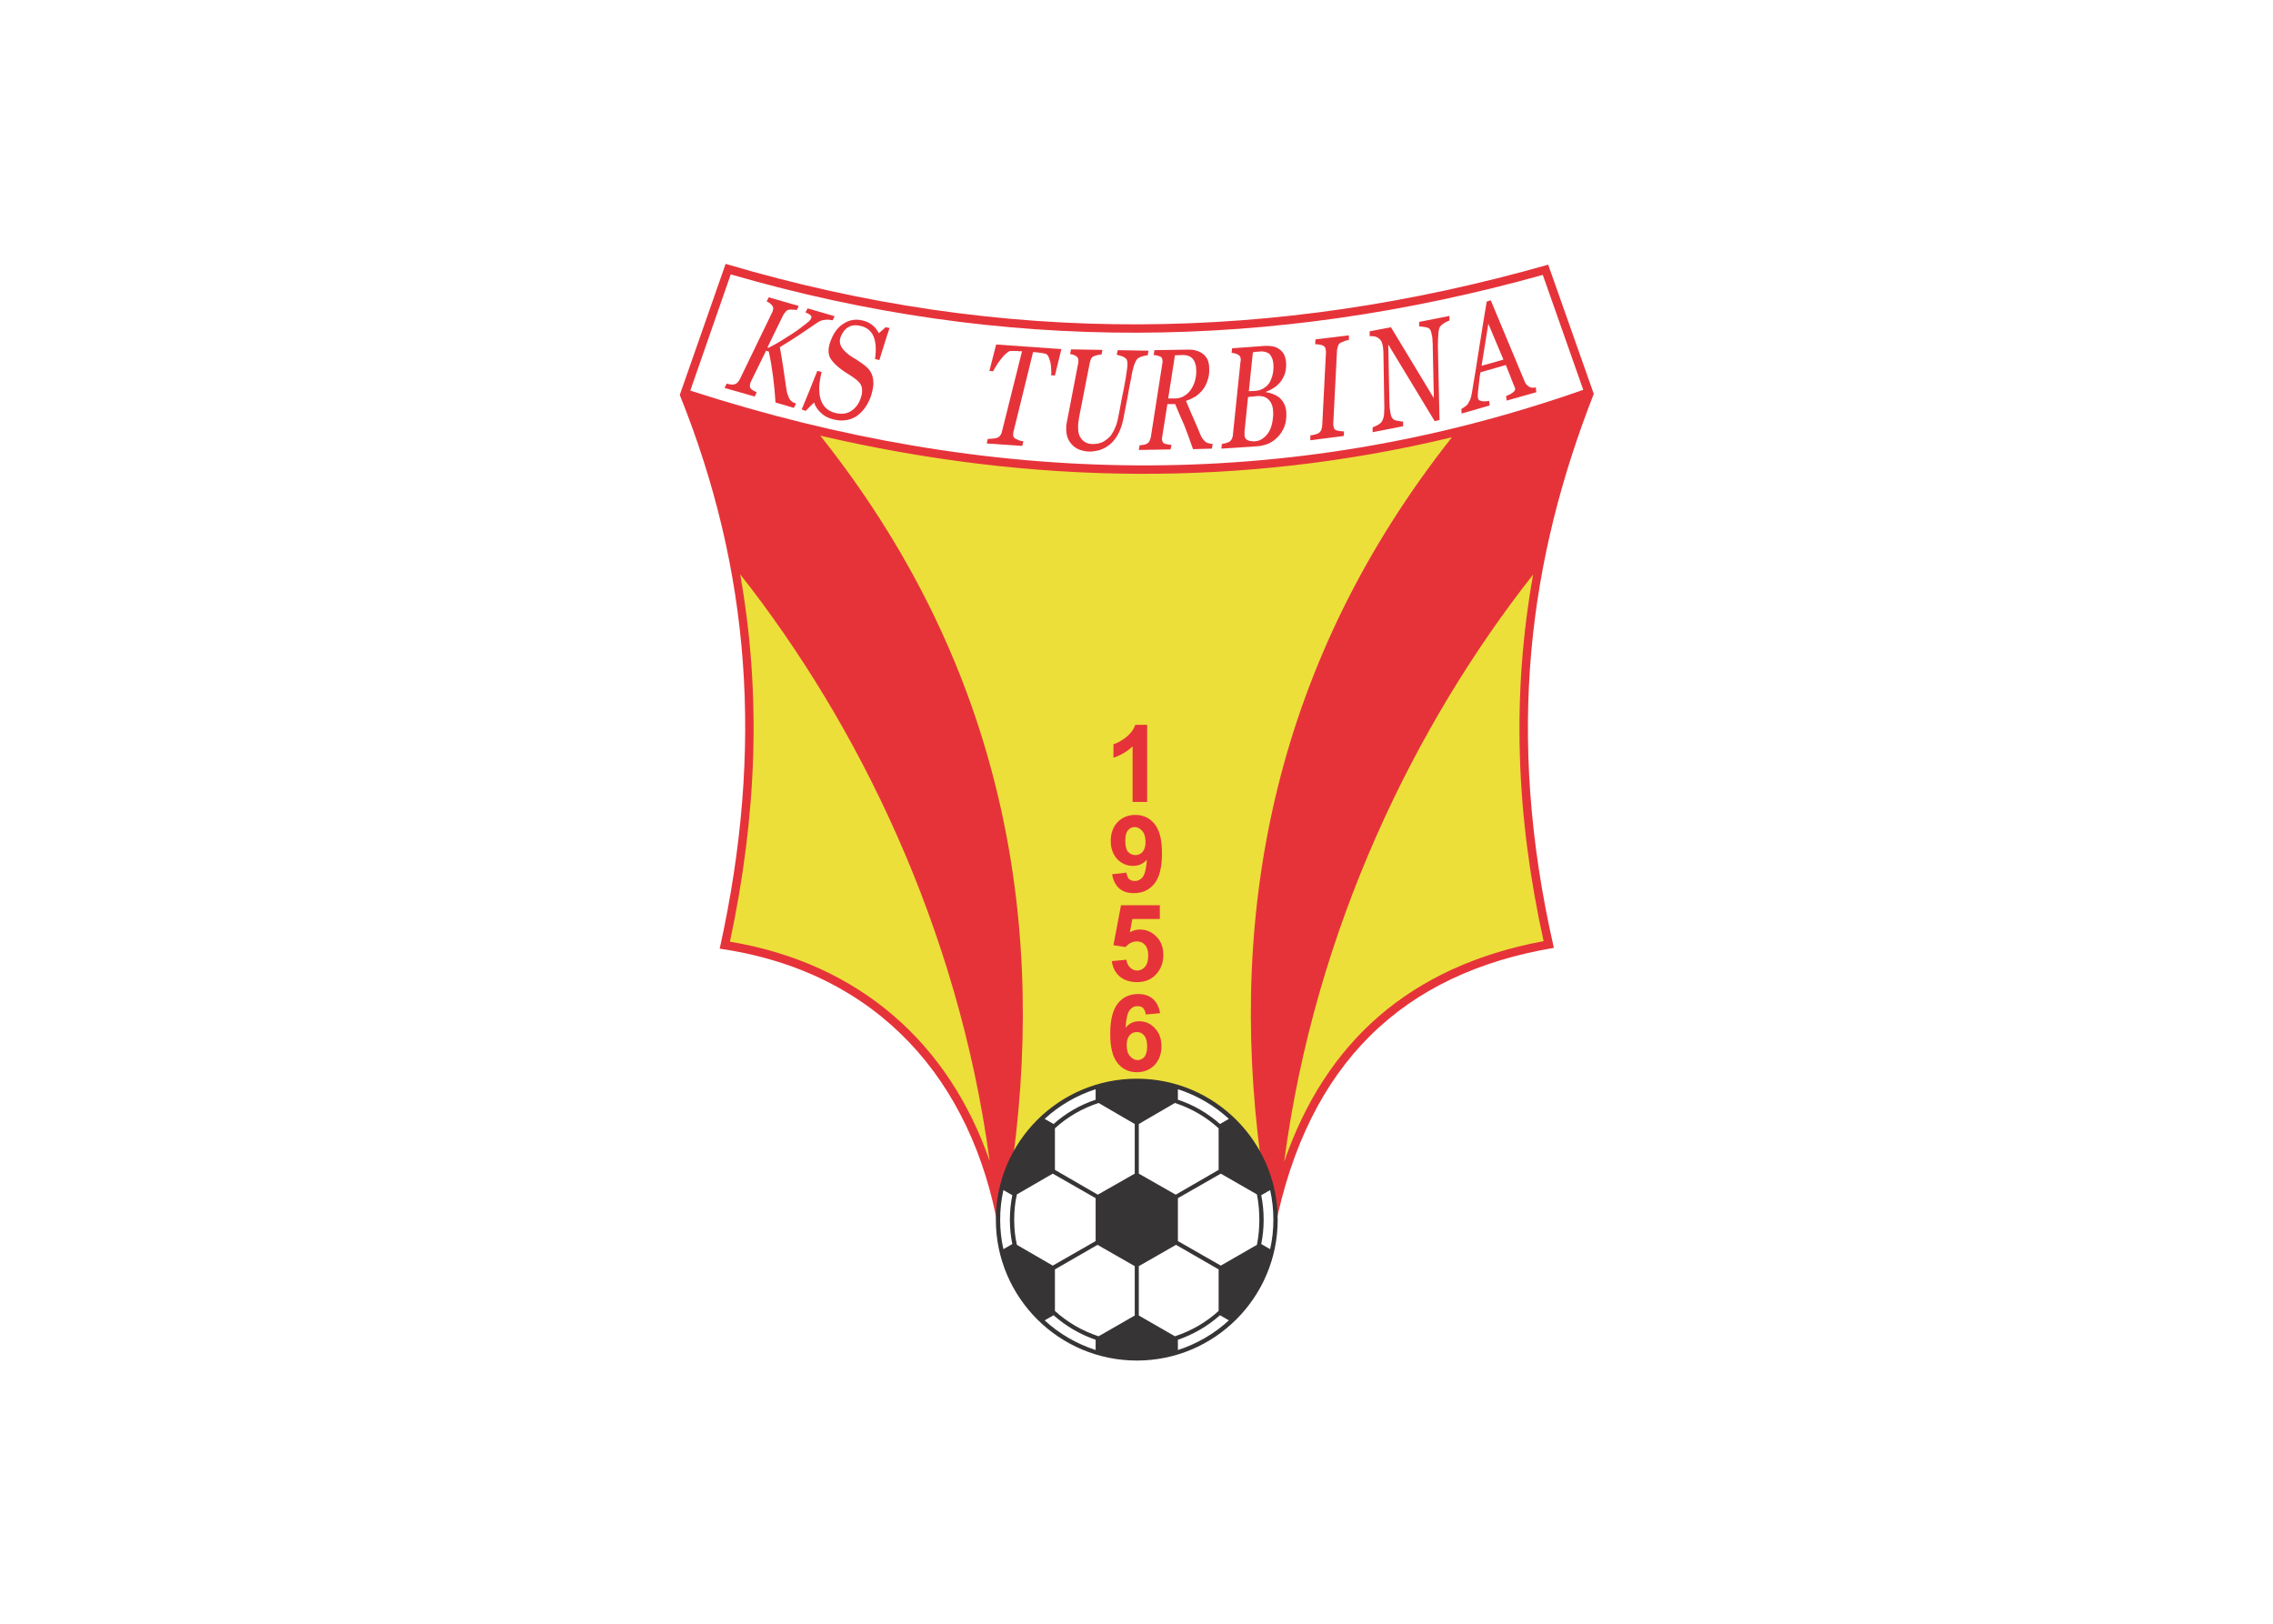 <svg clip-rule="evenodd" fill-rule="evenodd" stroke-linejoin="round" stroke-miterlimit="2" viewBox="0 0 560 400" xmlns="http://www.w3.org/2000/svg"><g transform="matrix(.78 0 0 .78 167.471 65)"><path d="m2.905 41.315c21.467 57.33 24.278 113.894 11.5 173.609 46.852 7.922 76.667 39.186 86.464 84.59 1.192-23.001 20.189-41.23 43.53-41.23 23.596 0 42.933 18.826 43.53 42.422 9.626-48.3 38.163-77.178 86.378-86.208-13.289-60.226-9.711-115.938 12.693-173.438-49.664 16.44-94.727 24.448-142.857 23.937-38.419-.426-81.949-4.941-141.238-23.682z" fill="#ecdf3a"/><path d="m.008 41.4 14.482-41.4c87.742 26.067 173.524 24.789 259.817.256l14.397 40.804c-20.19 51.622-28.197 106.738-12.608 174.971-47.704 8.008-77.69 36.46-88.167 88.764h-.086c.086-.937.086-1.959.086-2.896 0-6.985-1.619-13.545-4.43-19.337-10.648-79.99 5.196-157.935 60.397-227.787-66.275 15.929-132.89 14.992-199.506-.512 55.627 69.938 71.471 148.054 60.908 228.214-2.896 5.792-4.515 12.437-4.515 19.422 0 1.022 0 2.13.086 3.152h-.171c-8.263-47.108-37.993-81.523-88.082-88.764 14.056-63.463 9.626-119.601-12.608-174.887zm269.529 56.734c-36.971 46.938-68.916 111.594-78.627 185.45 13.034-37.737 39.612-61.76 81.949-69.682-8.859-40.123-10.052-77.945-3.322-115.768zm-250.447-.085c36.971 46.852 68.916 111.508 78.797 185.279-12.778-36.885-40.804-62.356-82.034-69.256 8.519-39.867 9.967-78.03 3.237-116.023zm-15.759-58.012c94.13 30.412 188.431 32.627 282.05-.255l-12.778-36.289c-85.867 23.937-170.627 24.789-256.494-.171z" fill="#e6333a"/><path d="m144.399 257.347c24.533 0 44.467 19.933 44.467 44.552 0 24.533-19.934 44.467-44.467 44.467-24.619 0-44.553-19.934-44.553-44.467 0-24.619 19.934-44.552 44.553-44.552zm-12.438 52.474-13.459 7.752v13.119c3.919 3.578 8.604 6.304 13.8 8.007l11.415-6.559v-15.589zm-14.14 6.56 13.544-7.752v-13.545l-13.544-7.752-11.33 6.559c-.596 2.556-.852 5.282-.852 8.008s.256 5.367.852 7.922zm.681-30.241 13.545 7.837 11.67-6.645v-15.674l-11.415-6.645c-5.196 1.704-9.881 4.43-13.8 8.008zm26.493-14.482v15.674l11.67 6.645 13.545-7.837v-13.119c-3.919-3.578-8.604-6.304-13.8-8.008zm25.896 15.674-13.544 7.752v13.545l13.544 7.752 11.415-6.56c.511-2.555.767-5.196.767-7.922s-.256-5.452-.767-8.008zm-.681 30.241-13.459-7.752-11.756 6.73v15.589l11.415 6.559c5.196-1.703 9.881-4.429 13.8-8.007zm-52.134 14.482-2.811 1.618c4.515 4.174 10.052 7.411 16.1 9.371v-3.237c-4.941-1.704-9.455-4.345-13.289-7.752zm-15.844-20.871 2.811-1.618c-.511-2.471-.767-5.112-.767-7.667 0-2.641.256-5.196.767-7.752l-2.811-1.619c-.682 3.067-1.023 6.134-1.023 9.371 0 3.152.341 6.304 1.023 9.285zm13.033-41.145 2.811 1.619c3.834-3.408 8.348-6.048 13.289-7.667v-3.322c-6.048 1.959-11.585 5.196-16.1 9.37zm42.082-9.37v3.322c4.941 1.619 9.455 4.259 13.289 7.667l2.811-1.619c-4.515-4.174-10.052-7.411-16.1-9.37zm29.133 31.859-2.811 1.619c.511 2.556.767 5.111.767 7.752 0 2.555-.256 5.196-.767 7.667l2.811 1.618c.682-2.981 1.023-6.133 1.023-9.285 0-3.237-.341-6.304-1.023-9.371zm-13.033 41.145-2.811-1.618c-3.834 3.407-8.348 6.048-13.289 7.752v3.237c6.048-1.96 11.585-5.197 16.1-9.371z" fill="#373435"/><g fill="#e6333a"><path d="m48.905 16.526-.596 1.278c-.085 0-.256 0-.682-.085-.34-.086-.681-.086-1.107-.086s-.937.086-1.363.171c-.511.085-.937.341-1.448.596-1.874 1.278-3.919 2.641-6.048 4.089-2.215 1.448-4.174 2.726-6.049 3.833.426 2.215.767 4.43 1.108 6.645.341 2.13.596 4.344.937 6.389.085.767.255 1.533.511 2.13.17.596.426 1.107.681 1.448.171.255.512.511.852.766.426.171.767.341 1.023.426l-.682 1.363-5.793-1.703c-.17-2.726-.425-5.367-.766-8.093-.341-2.641-.767-5.282-1.363-8.008l-.852-.255-4.77 9.711c0 .085-.086.17-.086.256-.085.17-.085.255-.17.426-.085.34-.085.596-.085.851 0 .256.085.512.341.767.085.085.34.341.766.596.511.256.852.426 1.022.511l-.596 1.363-9.541-2.725.682-1.363c.255.085.681.17 1.192.255.426.085.852.085 1.023 0 .511-.085.851-.255 1.192-.596.256-.256.511-.682.767-1.108l10.137-20.955c.085-.086.085-.256.17-.341 0-.085.086-.256.086-.341.085-.341.17-.596.085-.852 0-.255-.085-.511-.256-.681-.17-.256-.426-.426-.766-.767-.341-.255-.682-.426-1.023-.596l.682-1.278 9.455 2.726-.596 1.278c-.341-.085-.767-.085-1.192-.085-.512-.086-.938-.086-1.193 0-.426 0-.852.255-1.107.596-.341.341-.597.767-.852 1.193l-4.941 10.137.341.085c1.959-.937 3.918-2.13 5.877-3.408 2.045-1.192 3.663-2.385 4.941-3.407.852-.596 1.448-1.107 1.96-1.533.425-.426.681-.852.766-1.193.085-.256 0-.511-.341-.767-.34-.34-.851-.596-1.533-.852l.682-1.277z"/><path d="m120.547 26.919-2.045 8.348-1.193-.085c.086-.511.086-1.193 0-1.959 0-.767-.085-1.534-.255-2.13-.17-.682-.341-1.278-.596-1.789-.256-.511-.597-.852-1.023-.937-.34-.085-.766-.17-1.277-.256-.512-.085-1.023-.085-1.449-.17l-1.107-.085-6.133 24.959c-.086.171-.086.256-.086.426 0 .171-.085.256-.085.426 0 .341 0 .596.085.852.086.256.256.426.597.681.17.086.596.256 1.107.512.596.17 1.108.34 1.448.34l-.34 1.448-11.245-.766.341-1.448c.341 0 .852 0 1.533-.086.596-.085 1.108-.085 1.363-.255.511-.17.852-.426 1.108-.852.255-.341.425-.767.511-1.278l6.303-25.215h-.937c-.34-.085-.766-.085-1.277-.085h-1.534c-.341.085-.766.341-1.363.852-.511.426-1.022 1.022-1.533 1.704-.596.681-1.022 1.363-1.448 2.044-.426.682-.767 1.278-1.023 1.789l-1.192-.085 2.13-8.348z"/><path d="m129.406 59.289c-2.3-.085-4.174-.766-5.452-2.129-1.278-1.278-1.959-3.067-1.874-5.197v-.937c.085-.255.085-.596.17-.937l3.578-18.57c.085-.171.085-.256.085-.426v-.341c0-.255 0-.596-.085-.852-.17-.255-.256-.511-.511-.681-.256-.171-.596-.341-.937-.511-.426-.086-.767-.171-1.108-.256l.341-1.448 9.882.17-.256 1.448c-.341 0-.766.086-1.278.171-.425.17-.851.255-1.107.341-.426.17-.767.511-.937.851-.17.426-.341.852-.426 1.363l-3.407 17.378c0 .426-.086.852-.171 1.278-.085.511-.085.937-.085 1.363 0 .767 0 1.448.17 2.045.086.596.341 1.107.767 1.703.341.511.767.937 1.448 1.278.597.341 1.363.511 2.3.511 1.278 0 2.385-.255 3.323-.766.851-.512 1.618-1.108 2.3-1.875.511-.766 1.022-1.618 1.363-2.47.425-.937.681-1.789.851-2.641.426-2.129.852-4.174 1.193-6.218.426-1.96.852-4.174 1.278-6.56.17-1.192.341-2.129.426-2.896.085-.681.17-1.278.17-1.789 0-.426-.085-.767-.085-1.022-.085-.256-.17-.511-.341-.682-.341-.34-.852-.681-1.448-.851-.682-.256-1.193-.341-1.533-.426l.34-1.449 9.712.171-.256 1.448c-.341 0-.767.085-1.448.256-.682.17-1.193.426-1.619.681-.426.341-.852 1.107-1.277 2.3-.341 1.193-.682 2.47-.852 3.833-.426 2.045-.852 4.175-1.193 6.304-.426 2.13-.852 4.515-1.363 6.985-.426 2.045-1.107 3.749-1.874 5.026-.852 1.363-1.704 2.386-2.726 3.067-.937.767-1.959 1.193-2.981 1.533-1.023.256-2.045.426-3.067.426z"/><path d="m168.336 56.904-.256 1.448-5.963.171c-1.022-2.982-1.959-5.537-2.811-7.667-.937-2.044-1.874-4.259-2.811-6.559h-2.47l-1.619 10.222c0 .085-.085.256-.085.426v.341c0 .34.085.596.17.852.085.255.256.425.511.596.171.085.511.17 1.023.255.511.086.937.171 1.277.171l-.255 1.448-10.052.17.255-1.448c.256-.085.597-.085 1.193-.17.511-.085.852-.171 1.022-.341.426-.17.767-.511.937-.937.171-.341.341-.767.426-1.363l3.578-22.915c0-.17.085-.341.085-.511v-.426c0-.341-.085-.596-.17-.852-.085-.17-.256-.426-.511-.511-.171-.085-.597-.256-1.022-.341-.426-.085-.767-.17-1.108-.17l.256-1.534 10.648-.17c1.022 0 1.874.085 2.641.341.852.255 1.533.596 2.044 1.022.596.426 1.108 1.108 1.448 1.789.341.767.511 1.704.511 2.726.086 1.448-.085 2.641-.511 3.833-.34 1.108-.852 2.13-1.533 2.982-.682.852-1.448 1.533-2.3 2.129-.937.512-1.874 1.023-2.982 1.363.937 2.215 1.619 3.919 2.215 5.197.597 1.363 1.278 2.896 2.045 4.77.34.937.766 1.704 1.022 2.045.341.426.681.766 1.022 1.022.256.17.596.341 1.108.426.426.085.766.17 1.022.17zm-5.197-23.341c0-1.533-.425-2.726-1.107-3.578-.681-.766-1.704-1.192-2.981-1.192l-2.641.085-2.13 13.63h2.385c1.789-.085 3.408-.937 4.686-2.641 1.192-1.704 1.874-3.833 1.788-6.304z"/><path d="m189.206 26.834c.682.425 1.193.937 1.619 1.703.341.682.596 1.534.681 2.471.086 1.363 0 2.555-.34 3.577-.341 1.023-.852 1.96-1.449 2.726-.596.682-1.277 1.363-2.129 1.875-.767.511-1.619.937-2.385 1.192v.17c.681.086 1.363.256 2.044.512.682.255 1.363.596 1.959 1.022.597.511 1.193 1.107 1.619 1.959.426.767.681 1.704.767 2.811.085 1.704-.086 3.152-.597 4.515-.511 1.278-1.192 2.385-2.044 3.237-.852.937-1.874 1.619-2.897 2.13-1.107.426-2.214.766-3.407.852l-11.585.766.17-1.448c.256-.085.682-.17 1.193-.255.511-.171.937-.341 1.107-.426.426-.256.682-.597.852-.937.17-.426.341-.852.341-1.363l2.385-23.001c0-.17.085-.255.085-.425v-.426c-.085-.341-.085-.597-.255-.852-.086-.171-.256-.341-.512-.511-.34-.171-.681-.341-1.107-.426-.341-.085-.681-.171-1.022-.171l.17-1.448 10.478-.766c.852 0 1.533 0 2.3.17.682.085 1.363.341 1.959.767zm-2.811 10.477c.426-.851.767-1.788.937-2.64.171-.937.256-1.96.171-3.152-.086-.767-.256-1.448-.511-1.959-.256-.512-.512-.938-.938-1.278-.425-.256-.851-.426-1.277-.511-.426-.086-.937-.171-1.448-.086-.341 0-.767.086-1.193.086-.426.085-.852.085-1.107.17l-1.278 12.267 2.044-.085c1.108-.086 2.045-.426 2.811-.937.767-.512 1.363-1.108 1.789-1.875zm0 15.164c.426-.852.682-1.875.852-2.897s.256-2.044.17-3.066c-.085-1.619-.596-2.812-1.448-3.663-.852-.852-2.044-1.193-3.492-1.108-.682.085-1.278.17-1.789.17-.511.086-.937.086-1.193.171l-1.107 10.904v1.107c0 .767.341 1.278 1.022 1.619.596.255 1.363.34 2.215.34 1.192-.085 2.129-.511 2.896-1.192.767-.597 1.448-1.448 1.874-2.385z"/><path d="m211.355 22.574v1.448c-.341.086-.852.171-1.363.341-.511.256-.937.426-1.193.511-.426.256-.767.597-.852 1.023-.17.425-.255.851-.34 1.362l-1.193 23.256v.341c0 .17 0 .256.085.341 0 .34.085.596.256.852.085.255.34.426.681.511.171.085.511.17 1.108.255.596.085 1.022.085 1.277.085l-.085 1.449-10.563 1.363v-1.534c.341 0 .767-.17 1.363-.255.596-.171.937-.256 1.193-.426.426-.256.681-.597.852-.937.17-.426.255-.852.34-1.363l1.193-23.341v-.341c-.085-.17-.085-.256-.085-.426 0-.255-.085-.511-.256-.767-.085-.17-.341-.34-.596-.511-.341-.17-.767-.255-1.278-.34-.596-.086-.937-.086-1.193-.086l.086-1.533z"/><path d="m243.129 16.441v1.448c-.341.085-.767.341-1.448.682-.596.34-1.022.681-1.278.937-.426.426-.681 1.192-.767 2.3-.085 1.107-.17 2.47-.17 4.089l.511 23.426-1.533.34-14.652-24.192.341 17.378c0 .766.085 1.533.085 2.385.085.766.17 1.363.255 1.874.086.511.256.937.341 1.192.17.341.341.512.511.682.256.341.767.511 1.534.596.851.171 1.363.256 1.618.171v1.533l-9.626 1.874v-1.533c.341-.086.852-.341 1.533-.682.682-.426 1.108-.681 1.278-1.022.341-.426.597-1.107.767-2.045.085-.937.17-2.47.085-4.429l-.255-15.504c0-.426-.086-.852-.086-1.193 0-.34-.085-.681-.17-1.022 0-.341-.17-.596-.256-.937-.085-.341-.34-.596-.596-.937-.511-.511-1.022-.767-1.618-.937-.597-.085-1.193-.085-1.619-.085v-1.534l6.73-1.277 13.544 22.404-.34-15.93c0-.767 0-1.534-.086-2.3 0-.767-.085-1.363-.255-1.874-.085-.511-.171-.937-.341-1.193-.085-.341-.256-.511-.426-.681-.341-.256-.852-.426-1.448-.511-.682-.086-1.278-.171-1.704-.171v-1.448z"/><path d="m260.166 30.241-4.77-11.33-2.13 13.289zm1.022 12.948-.17-1.448c.341-.17.767-.341 1.193-.511.426-.256.681-.426.937-.596.255-.256.511-.426.596-.682.17-.17.17-.426.085-.766-.085-.086-.341-.767-.852-2.045-.426-1.193-1.192-2.981-2.044-5.196l-8.008 2.3c-.17.852-.34 1.789-.425 2.896-.086 1.107-.256 1.874-.256 2.47-.085.512-.17 1.108-.17 1.704s0 1.022.085 1.193c.085.426.511.766 1.192.852.597.085 1.363.085 2.3-.086l.171 1.449-8.86 2.555-.085-1.448c.256-.17.597-.341.937-.596.426-.256.767-.511 1.023-.852.255-.426.511-.852.766-1.363.256-.511.426-1.278.596-2.215.767-4.43 1.534-9.285 2.386-14.737.852-5.367 1.618-10.137 2.3-14.141l1.278-.426 10.563 25.3c.17.511.425.937.681 1.278.256.256.596.511.937.767.256.17.596.255 1.022.255s.767 0 1.023-.085l.17 1.533z"/><path d="m147.636 169.946h-4.6v-17.548c-1.704 1.618-3.749 2.811-6.049 3.577v-4.259c1.193-.341 2.556-1.107 4.004-2.215 1.363-1.107 2.385-2.385 2.896-3.918h3.749z"/><path d="m136.561 192.776 4.515-.511c.171.937.426 1.618.852 2.044.511.426 1.108.596 1.874.596.937 0 1.789-.426 2.471-1.277.596-.852 1.107-2.726 1.277-5.452-1.192 1.363-2.64 1.959-4.429 1.959-1.874 0-3.493-.682-4.941-2.13-1.363-1.533-2.044-3.407-2.044-5.792 0-2.471.766-4.43 2.214-5.963 1.449-1.448 3.323-2.215 5.537-2.215 2.471 0 4.515.937 6.049 2.811 1.618 1.959 2.385 5.026 2.385 9.37 0 4.43-.852 7.667-2.471 9.626-1.618 1.96-3.748 2.897-6.388 2.897-1.875 0-3.408-.426-4.601-1.448-1.192-1.023-1.959-2.556-2.3-4.515zm10.564-10.137c0-1.534-.341-2.726-1.023-3.493-.681-.852-1.533-1.278-2.385-1.278s-1.618.341-2.13 1.022c-.596.682-.851 1.789-.851 3.323 0 1.618.255 2.726.851 3.492.682.682 1.449 1.023 2.386 1.023.852 0 1.618-.341 2.214-1.023.597-.681.938-1.703.938-3.066z"/><path d="m136.476 220.206 4.6-.426c.171 1.022.511 1.874 1.193 2.47.596.596 1.363.937 2.215.937 1.022 0 1.789-.426 2.47-1.192.682-.767 1.022-1.96 1.022-3.578 0-1.448-.34-2.556-1.022-3.323-.681-.766-1.533-1.107-2.555-1.107-1.363 0-2.556.596-3.578 1.789l-3.834-.596 2.386-12.608h12.266v4.345h-8.689l-.766 4.174c1.022-.597 2.129-.852 3.152-.852 2.044 0 3.833.767 5.281 2.3 1.448 1.448 2.13 3.407 2.13 5.793 0 2.044-.596 3.833-1.704 5.366-1.618 2.13-3.833 3.152-6.559 3.152-2.3 0-4.089-.596-5.537-1.789-1.363-1.192-2.215-2.811-2.471-4.855z"/><path d="m151.725 236.646-4.515.426c-.085-.851-.426-1.533-.852-2.044-.426-.426-1.108-.596-1.789-.596-1.022 0-1.789.426-2.47 1.277-.682.852-1.108 2.726-1.278 5.538 1.107-1.363 2.555-2.045 4.259-2.045 1.959 0 3.578.682 5.026 2.215 1.363 1.448 2.045 3.322 2.045 5.707 0 2.471-.767 4.43-2.215 5.963-1.448 1.449-3.323 2.215-5.537 2.215-2.471 0-4.515-.937-6.049-2.811-1.618-1.959-2.385-5.026-2.385-9.37 0-4.43.852-7.667 2.471-9.626 1.618-1.96 3.748-2.897 6.389-2.897 1.874 0 3.407.511 4.6 1.534 1.192 1.022 1.959 2.555 2.3 4.514zm-10.563 10.052c0 1.534.34 2.726 1.022 3.493.766.852 1.533 1.278 2.385 1.278s1.618-.341 2.215-1.022c.511-.682.852-1.789.852-3.323 0-1.533-.341-2.726-.937-3.407-.597-.767-1.363-1.107-2.3-1.107s-1.704.34-2.3 1.022c-.597.681-.937 1.703-.937 3.066z"/><path d="m42.431 43.786c-.852.851-1.789 1.703-2.641 2.64-.426-.17-.852-.255-1.278-.426.852-2.044 1.704-4.174 2.556-6.218.767-2.045 1.619-4.004 2.385-5.963.426.085.937.17 1.363.341-.426 1.703-.681 3.322-.766 4.77 0 1.448.085 2.726.425 3.748.682 2.3 2.215 3.748 4.43 4.345 1.874.511 3.578.426 5.026-.426s2.556-2.215 3.237-4.174c.341-.937.426-1.704.426-2.471 0-.766-.17-1.448-.511-1.959-.426-.767-1.533-1.704-3.407-2.896-.597-.341-1.023-.682-1.363-.852-2.812-1.874-4.43-3.578-5.026-5.026-.511-1.448-.341-3.322.596-5.452.937-2.3 2.3-4.004 4.089-5.026 1.789-1.108 3.748-1.363 5.793-.852 1.192.256 2.214.767 3.066 1.448.852.682 1.534 1.534 2.045 2.556.766-.597 1.448-1.278 2.129-1.874l1.278.255c-.596 1.619-1.107 3.322-1.618 4.941-.512 1.704-1.108 3.407-1.619 5.196-.426-.17-.852-.255-1.363-.34.426-3.067.256-5.537-.511-7.241s-2.13-2.811-4.089-3.237c-1.363-.341-2.641-.256-3.748.341-1.108.596-1.874 1.618-2.471 3.066-.937 2.215.341 4.43 3.919 6.645.341.17.596.34.767.426 1.703 1.107 2.896 1.959 3.492 2.555.682.597 1.193 1.278 1.534 2.045.426.937.596 2.044.596 3.237-.085 1.192-.341 2.47-.767 3.833-1.107 3.067-2.726 5.196-4.855 6.559-1.108.597-2.215 1.023-3.493 1.108-1.278.17-2.556 0-4.004-.426-1.363-.341-2.555-1.022-3.492-1.959-1.023-.937-1.704-1.96-2.13-3.237z"/></g></g></svg>